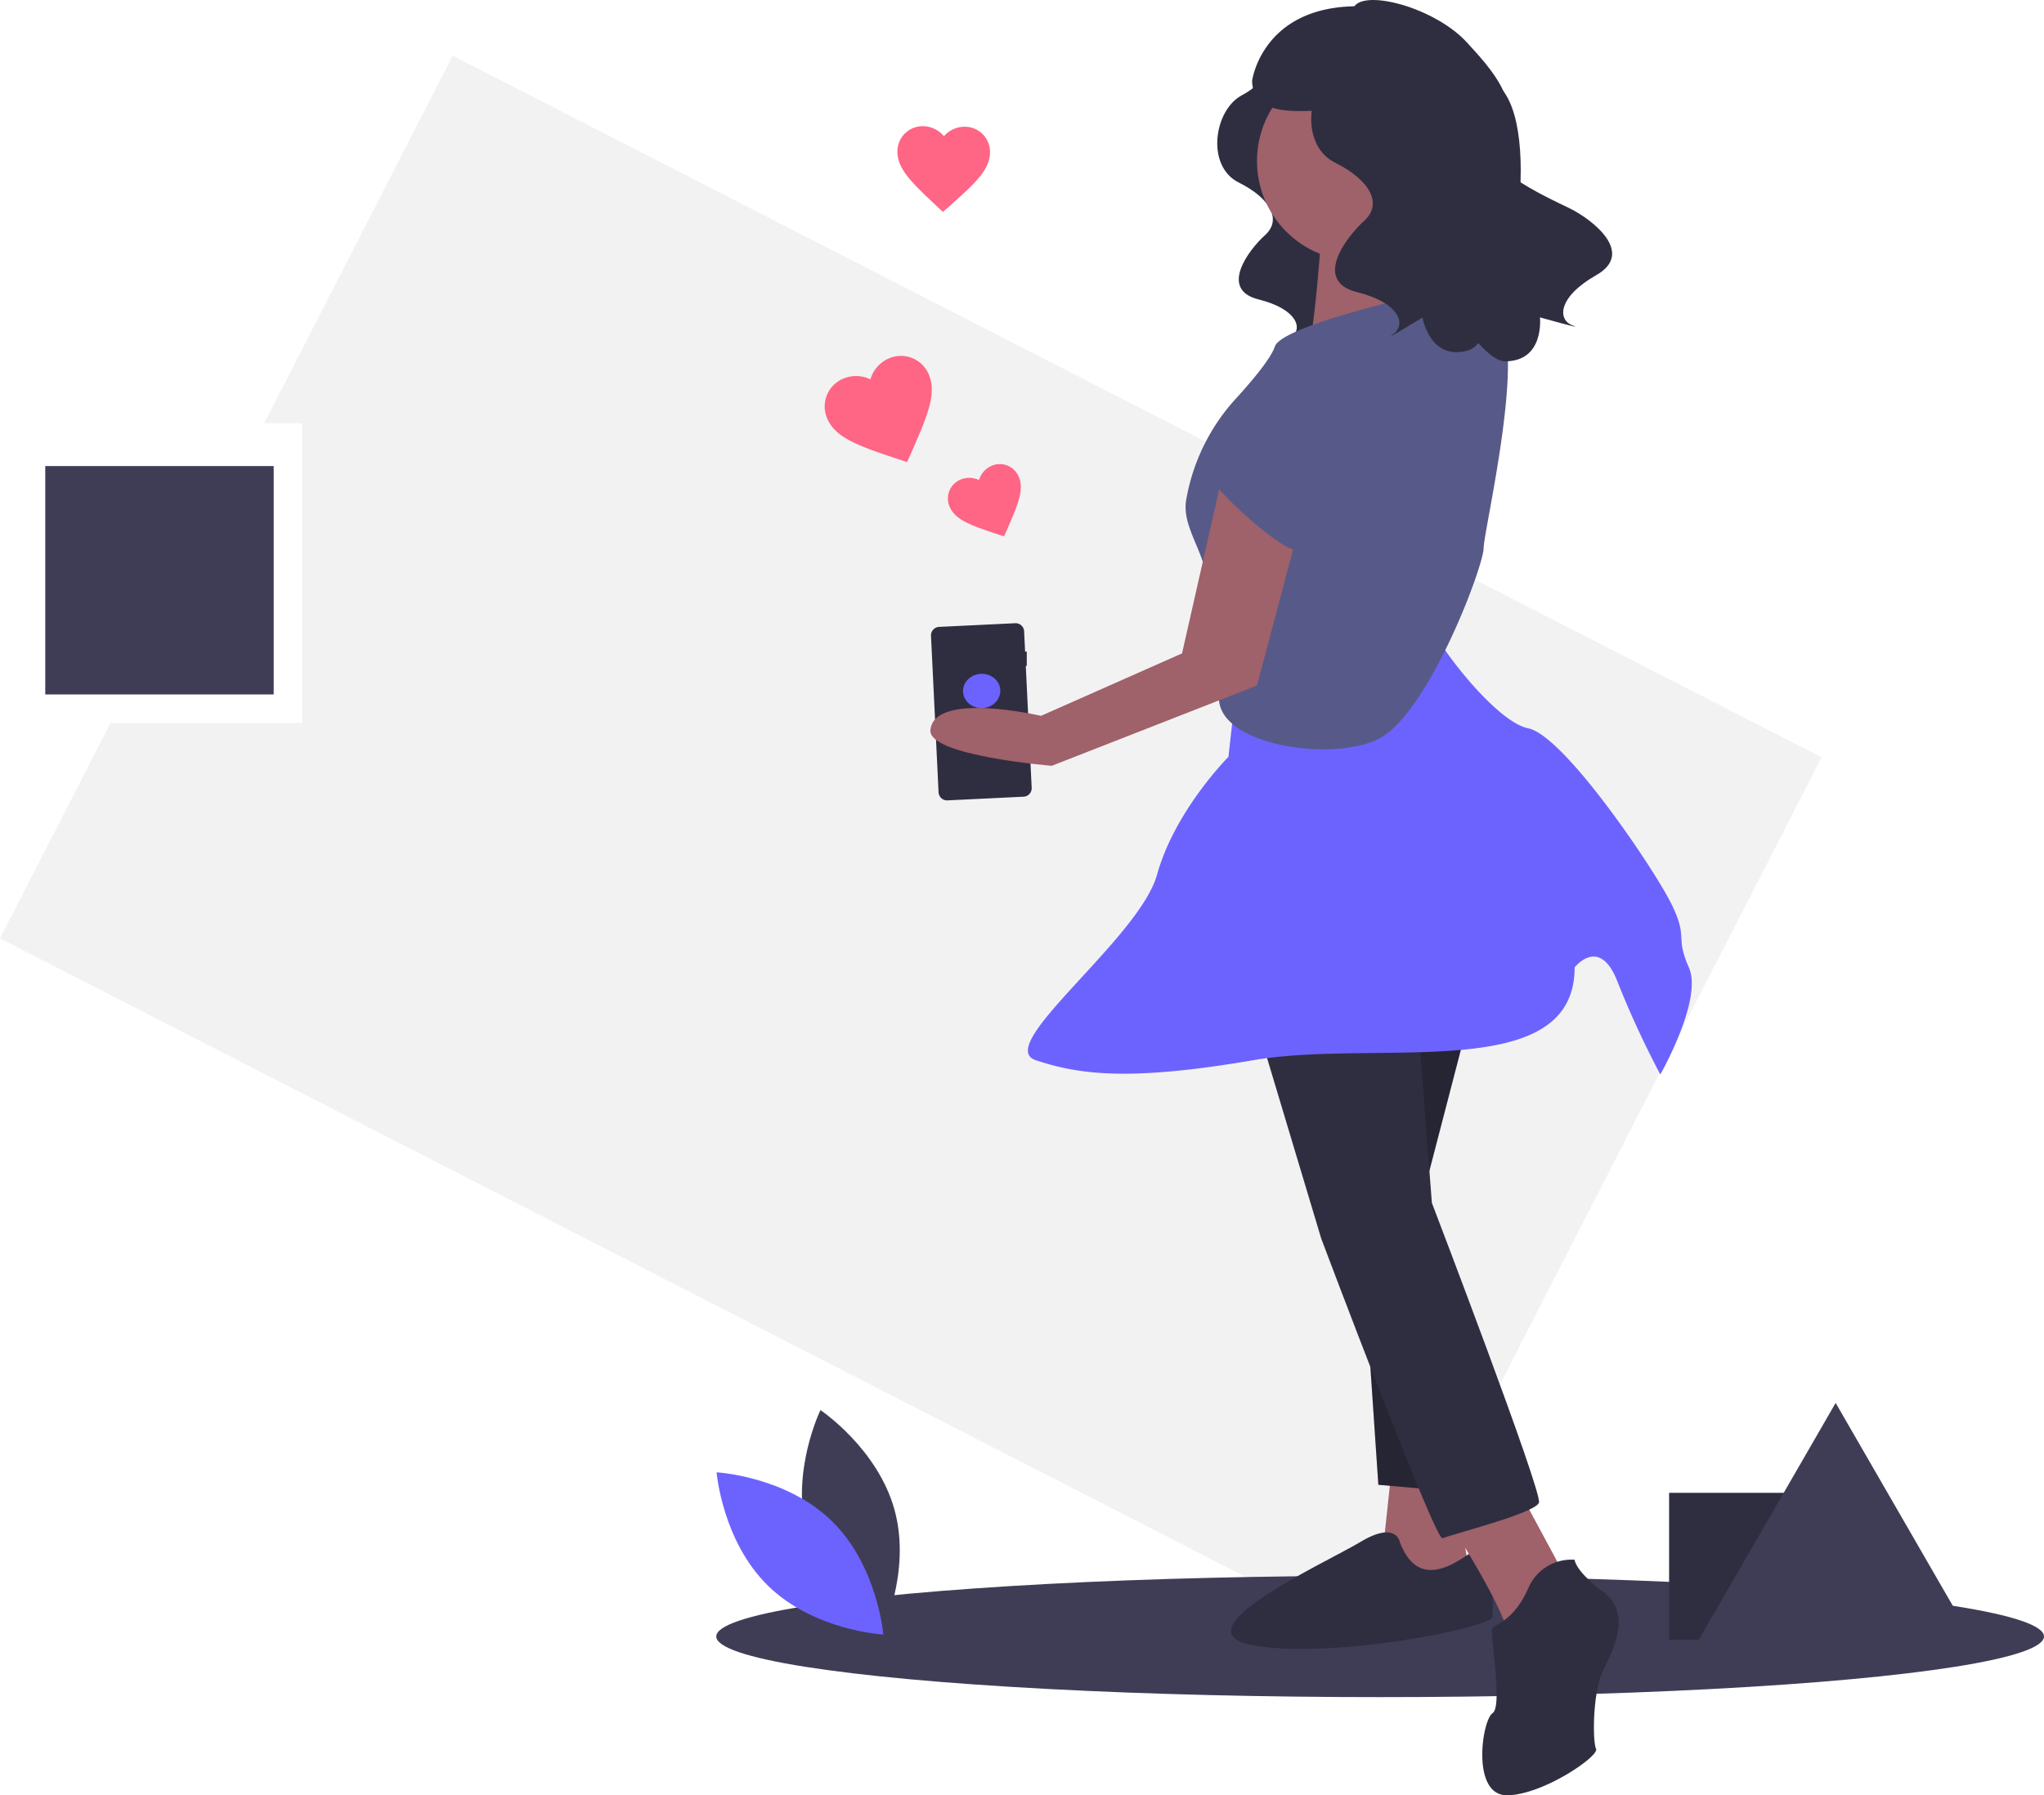 <svg id="b171e87a-f415-41eb-8a7d-9ab6f377e87f"
     data-name="Layer 1"
     xmlns="http://www.w3.org/2000/svg"
     width="817.155"
     height="717.888"
     viewBox="0 0 817.155 717.888"
><title>hooked</title>
  <polygon points="180.976 22.265 105.618 169.247 120.831 169.247 120.831 289.106 44.167 289.106 0 375.252 547.257 655.83 728.233 302.843 180.976 22.265"
           fill="#f2f2f2"
  />
  <rect x="18.095"
        y="186.37"
        width="91.321"
        height="91.321"
        fill="#3f3d56"
  />
  <path d="M601.515,357.332h.398v-5.708h-.673l-.392-8.117a3.407,3.407,0,0,0-3.567-3.238L566.859,341.74a3.407,3.407,0,0,0-3.238,3.567l3.025,62.567a3.407,3.407,0,0,0,3.567,3.238l30.421-1.471a3.407,3.407,0,0,0,3.238-3.567Z"
        transform="translate(-191.423 -91.056)"
        fill="#2f2e41"
  />
  <ellipse cx="583.876"
           cy="367.36"
           rx="7.454"
           ry="6.848"
           transform="translate(-208.48 -62.435) rotate(-2.768)"
           fill="#6c63ff"
  />
  <ellipse cx="551.753"
           cy="654.391"
           rx="265.402"
           ry="24.257"
           fill="#3f3d56"
  />
  <path d="M514.039,704.555c6.706,24.791,29.677,40.144,29.677,40.144s12.098-24.84,5.391-49.631-29.677-40.144-29.677-40.144S507.333,679.765,514.039,704.555Z"
        transform="translate(-191.423 -91.056)"
        fill="#3f3d56"
  />
  <path d="M523.894,699.228c18.402,17.914,20.65,45.452,20.65,45.452s-27.588-1.506-45.991-19.42-20.65-45.452-20.65-45.452S505.491,681.314,523.894,699.228Z"
        transform="translate(-191.423 -91.056)"
        fill="#6c63ff"
  />
  <path d="M697.153,116.62s1.975,6.584-9.218,12.51-14.485,28.312-1.317,34.896S703.737,179.17,697.153,185.096s-18.436,21.728-2.634,25.678,17.777,11.852,13.168,15.144,10.535-5.926,10.535-5.926,2.634,15.802,16.461,11.852,52.674-79.01,32.921-89.545S697.153,116.62,697.153,116.62Z"
        transform="translate(-191.423 -91.056)"
        fill="#2f2e41"
  />
  <polygon points="556.747 583.76 552.466 623.713 571.016 635.128 588.139 632.274 579.577 583.76 556.747 583.76"
           fill="#9f616a"
  />
  <circle cx="542.478"
          cy="64.371"
          r="39.953"
          fill="#9f616a"
  />
  <path d="M720.345,174.69s-3.567,60.643-7.848,60.643,49.941-2.854,49.941-2.854-22.83-39.953-11.415-52.795S720.345,174.69,720.345,174.69Z"
        transform="translate(-191.423 -91.056)"
        fill="#9f616a"
  />
  <polygon points="588.139 403.971 569.589 475.316 583.858 596.602 551.039 593.748 538.197 403.971 588.139 403.971"
           fill="#2f2e41"
  />
  <polygon points="588.139 403.971 569.589 475.316 583.858 596.602 551.039 593.748 538.197 403.971 588.139 403.971"
           opacity="0.2"
  />
  <path d="M751.023,707.634s-1.427-8.561-15.696,0-74.198,35.672-42.807,41.38,95.602-7.134,95.602-11.415,1.427-31.392-4.281-28.538S759.585,730.465,751.023,707.634Z"
        transform="translate(-191.423 -91.056)"
        fill="#2f2e41"
  />
  <path d="M769.573,697.646s22.83,35.672,24.257,45.661,22.83-22.83,22.83-22.83l-19.977-37.099Z"
        transform="translate(-191.423 -91.056)"
        fill="#9f616a"
  />
  <path d="M693.948,500.735l25.684,85.614s45.661,121.286,48.514,119.859,37.099-9.988,38.526-14.269-42.807-119.859-42.807-119.859l-5.708-74.198Z"
        transform="translate(-191.423 -91.056)"
        fill="#2f2e41"
  />
  <path d="M820.941,714.769A18.732,18.732,0,0,0,802.391,726.184c-5.708,12.842-12.842,14.269-14.269,15.696s4.281,31.392,0,34.245-8.561,32.819,5.708,32.819S830.929,793.248,829.502,790.394s-1.427-22.83,2.854-31.392,11.415-22.83,0-31.392S820.941,714.769,820.941,714.769Z"
        transform="translate(-191.423 -91.056)"
        fill="#2f2e41"
  />
  <path d="M685.386,368.034l-2.854,25.684s-21.403,21.403-28.538,47.087-65.637,68.491-48.514,74.198,37.099,8.561,87.04,0S820.941,524.992,820.941,477.905c0,0,9.988-12.842,17.123,5.708a372.95,372.95,0,0,0,17.123,37.099s17.123-29.965,11.415-42.807,0-11.415-7.134-25.684-42.807-67.064-57.076-69.918-41.38-39.953-39.953-44.234S685.386,368.034,685.386,368.034Z"
        transform="translate(-191.423 -91.056)"
        fill="#6c63ff"
  />
  <path d="M762.438,208.222s-58.503,12.842-61.356,21.403c-1.605,4.816-9.08,13.695-15.313,20.542a80.198,80.198,0,0,0-20.139,40.865c-1.488,9.103,4.768,17.289,7.628,27.774,8.561,31.392,14.982,23.544,6.421,46.374s42.807,31.392,62.783,21.403,42.093-69.204,42.093-76.339,19.263-87.754,3.567-93.462S762.438,208.222,762.438,208.222Z"
        transform="translate(-191.423 -91.056)"
        fill="#575a88"
  />
  <path d="M681.106,276.713,663.983,352.338l-56.362,24.971s-42.807-9.988-44.234,5.708c-.932,10.247,48.514,14.269,48.514,14.269L693.948,365.18l18.55-69.918Z"
        transform="translate(-191.423 -91.056)"
        fill="#9f616a"
  />
  <path d="M701.082,248.175s-35.672,21.403-27.111,32.819,29.965,29.965,35.672,29.965,9.988-34.245,9.988-44.234S701.082,248.175,701.082,248.175Z"
        transform="translate(-191.423 -91.056)"
        fill="#575a88"
  />
  <path d="M736.775,103.546s2.188,7.294-10.212,13.859-16.047,31.364-1.459,38.658,18.964,16.776,11.67,23.341-20.423,24.07-2.918,28.447,19.694,13.129,14.588,16.776,11.67-6.565,11.67-6.565,2.918,17.506,18.235,13.129S808.951,147.262,791.876,126.772C776,107.721,736.775,103.546,736.775,103.546Z"
        transform="translate(-191.423 -91.056)"
        fill="#2f2e41"
  />
  <path d="M732.116,96.038c.003-10.686,31.974-3.008,45.681,11.912,9.492,10.332,23.909,25.876,11.828,36.833s20.708,25.321,29.502,29.675,26.157,17.672,10.479,26.606-15.425,17.953-9.525,20.088-13.008-3.175-13.008-3.175,1.91,17.644-14.02,17.559-61.632-87.632-50.714-111.966C752.49,100.946,732.116,96.038,732.116,96.038Z"
        transform="translate(-191.423 -91.056)"
        fill="#2f2e41"
  />
  <path d="M739.04,93.696c-42.753-2.574-47.043,29.607-47.043,29.607.296,18.623,29.87,9.549,38.085,12.325,9.91-7.129,29.012-20.618,42.673-30.244A64.612,64.612,0,0,0,739.04,93.696Z"
        transform="translate(-191.423 -91.056)"
        fill="#2f2e41"
  />
  <path d="M554.068,275.832l-4.107-1.345c-14.658-4.942-24.287-8.098-27.717-15.829a12.033,12.033,0,0,1,6.159-16.126,13.089,13.089,0,0,1,10.997.235,13.088,13.088,0,0,1,7.205-8.311,12.033,12.033,0,0,1,16.088,6.256c3.43,7.731-.693,16.988-6.865,31.171Z"
        transform="translate(-191.423 -91.056)"
        fill="#ff6584"
  />
  <path d="M592.803,305.544l-2.795-.915c-9.977-3.364-16.532-5.512-18.866-10.775a8.19,8.19,0,0,1,4.192-10.976,8.909,8.909,0,0,1,7.485.16,8.909,8.909,0,0,1,4.904-5.657,8.19,8.19,0,0,1,10.951,4.258c2.335,5.263-.471,11.564-4.673,21.218Z"
        transform="translate(-191.423 -91.056)"
        fill="#ff6584"
  />
  <path d="M568.396,175.788l-2.652-2.455c-9.416-8.871-15.634-14.631-15.542-21.704a10.063,10.063,0,0,1,10.308-10.107,10.947,10.947,0,0,1,8.276,4.017,10.946,10.946,0,0,1,8.377-3.802,10.063,10.063,0,0,1,10.045,10.369c-.091,7.073-6.455,12.671-16.097,21.296Z"
        transform="translate(-191.423 -91.056)"
        fill="#ff6584"
  />
  <rect x="667.281"
        y="596.953"
        width="52.586"
        height="58.738"
        fill="#2f2e41"
  />
  <polygon points="733.857 561 761.192 608.345 788.527 655.691 733.857 655.691 679.188 655.691 706.523 608.345 733.857 561"
           fill="#3f3d56"
  />
</svg>
